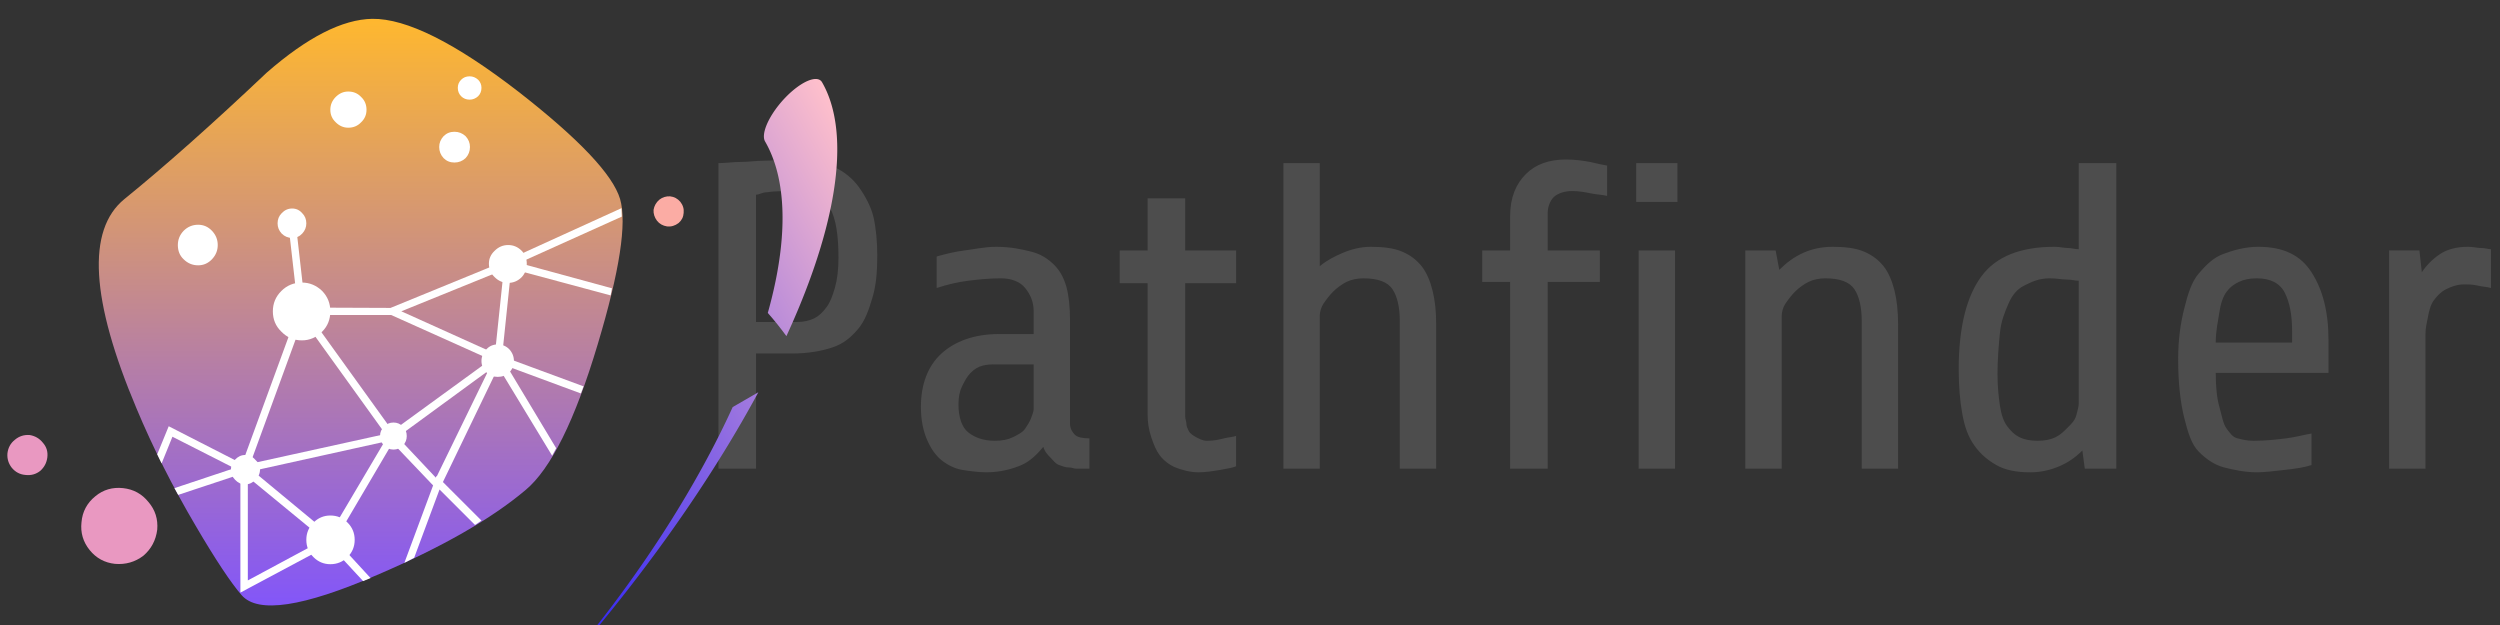 <svg viewBox="0 0 380 95" width="380" height="95" xmlns="http://www.w3.org/2000/svg" xmlns:svg="http://www.w3.org/2000/svg" class="abs tlbr ww hh">
<rect x="0" y="0" width="380" height="95" fill="#333333" stroke="none"/>
<style>
#orbiter{
clip-path: url(#svgPath);
  position: absolute;}
</style>
  <defs>
        <clipPath id="svgPath">
            <path d="M122.4,55.5C108.9,32.1,78.9,24,55.5,37.6S24,81.1,37.6,104.5L122.4,55.5L160,
                     0v160H0V0h160L122.4,55.5z"  />
        </clipPath>
    <linearGradient id="dope" x1="0%" y1="0%" x2="100%" y2="0%">
      <stop offset="0%"   stop-color="blue"/>
      <stop offset="100%" stop-color="pink"/>
    </linearGradient>
  </defs>

 <g>
  <title>Layer 1</title>
  <g id="svg_10" transform="matrix(2.589,0,0,2.589,10.22,206.759) ">
   <g id="svg_11">
    <rect fill="transparent" transform="matrix(0.397,0,0,0.397,69.012,58.53) " x="-182.688" y="-345.806" width="100.026" height="86.752" id="svg_12"/>
    <g transform="matrix(0.397,0,0,0.397,69.012,58.53) " id="svg_13">
     <g id="svg_14">
      <rect fill="transparent" x="-169.169" y="-345.806" width="77.469" height="86.752" id="svg_15"/>
      <g id="svg_16">
       <defs transform="translate(-2.842170943040401e-14,1.586) translate(-0.529,-4.229) translate(-2.842170943040401e-14,3.172) translate(-14.274,-14.274) translate(-38.215,-198.024) translate(-2.842170943040401e-14,0.869) translate(-244.925,-222.343) translate(-85.116,220.606) translate(0.869,0) ">
        <linearGradient x1="0" y1="0" x2="0" y2="1" id="gradient19" gradientTransform="rotate(-180 .5 .5)">
         <stop offset="0" stop-color="#7F53FF"/>
         <stop offset="1" stop-color="#FFB82E"/>
        </linearGradient>
       </defs>
       <path fill="url(#gradient19)" d="m-95.376,-297.705q4.85,-16.15 3.3,-21.45q-1.6,-5.4 -15,-15.85q-14.1,-10.9 -21.65,-10.8q-6.6,0.1 -15.6,7.95q-12.05,11.4 -21.05,18.7q-8.4,6.85 1.8,31q3.6,8.6 8.75,17.35q4.4,7.5 6.8,10.25q3.6,4.1 20,-3q14.35,-6.15 21.95,-12.55q5.65,-4.7 10.7,-21.6z" id="svg_17"/>
      </g>
     </g>
     <g id="svg_18">
      <rect fill="transparent" x="-160.526" y="-317.805" width="68.7" height="56.85" id="svg_19"/>
      <g id="svg_20">
       <defs transform="translate(-2.842170943040401e-14,1.586) translate(-0.529,-4.229) translate(-2.842170943040401e-14,3.172) translate(-14.274,-14.274) translate(-38.215,-198.024) translate(-2.842170943040401e-14,0.869) translate(-244.925,-222.343) translate(-85.116,220.606) translate(0.869,0) ">
        <linearGradient x1="0" y1="0" x2="0" y2="1" id="gradient20" gradientTransform="rotate(-180 .5 .5)">
         <stop offset="0" stop-color="#FFFFFF"/>
         <stop offset="1" stop-color="#FFFFFF"/>
        </linearGradient>
       </defs>
       <path fill="url(#gradient20)" d="m-91.826,-316.555l-0.05,-1.25l-16.8,7.65l-0.45,-0.1l-0.05,0.3l-16.85,6.9l-12.6,-0.05l-1.45,-12.8l-1.1,0.1l1.45,12.7l-0.5,0l0.45,0.7l-8.2,22.4l-10.85,-5.55l-1.7,4.15l0.65,1.35l1.6,-3.95l9.15,4.65l-8.85,2.95l0.55,1l9.2,-3.05l0,17.5l13.2,-7.05l4.95,5.35l1.1,-0.45l-5.2,-5.65l8.45,-14.35l6,6.3l-4.25,11.45l1.45,-0.75l3.75,-10.1l5.25,5.25l0.95,-0.65l-5.7,-5.7l8.2,-17l7.95,13.1l0.6,-1.1l-7.3,-12.15l10.95,4.05l0.4,-1.05l-12.05,-4.45l1.35,-12.95l14.7,3.95l0.2,-1.05l-13.75,-3.75l15.2,-6.85m-46.25,14.55l12.15,0l14.7,6.6l-14.5,10.55l-12.35,-17.15m13.65,-0.55l15.15,-6.15l-1.3,12.4l-13.85,-6.25m-22.7,39.8l0,-15.3l11.25,9.25l-11.25,6.05m27.95,-15.4l-0.05,-0.05l-0.1,0.25l-5.65,-6l13.4,-9.8l-7.6,15.6m-7.75,-5.1l-8.1,13.7l-11.35,-9.4l19.45,-4.3m-12.05,-18.1l12.2,16.95l-20,4.4l7.8,-21.35z" id="svg_21"/>
      </g>
     </g>
     <g id="svg_22">
      <rect fill="transparent" x="-157.476" y="-315.355" width="5.9" height="6" id="svg_23"/>
      <g id="svg_24">
       <defs transform="translate(-2.842170943040401e-14,1.586) translate(-0.529,-4.229) translate(-2.842170943040401e-14,3.172) translate(-14.274,-14.274) translate(-38.215,-198.024) translate(-2.842170943040401e-14,0.869) translate(-244.925,-222.343) translate(-85.116,220.606) translate(0.869,0) ">
        <linearGradient x1="0" y1="0" x2="0" y2="1" id="gradient21" gradientTransform="rotate(-180 .5 .5)">
         <stop offset="0" stop-color="#FFFFFF"/>
         <stop offset="1" stop-color="#FFFFFF"/>
        </linearGradient>
       </defs>
       <path fill="url(#gradient21)" d="m-152.426,-310.255q0.85,-0.9 0.85,-2.1q0,-1.2 -0.85,-2.1q-0.85,-0.9 -2.05,-0.9q-1.25,0 -2.15,0.9q-0.85,0.9 -0.85,2.1q0,1.3 0.85,2.1q0.9,0.9 2.15,0.9q1.2,0 2.05,-0.9z" id="svg_25"/>
      </g>
     </g>
     <g id="svg_26">
      <rect fill="transparent" x="-149.626" y="-286.105" width="26" height="9.15" id="svg_27"/>
      <g id="svg_28">
       <defs transform="translate(-2.842170943040401e-14,1.586) translate(-0.529,-4.229) translate(-2.842170943040401e-14,3.172) translate(-14.274,-14.274) translate(-38.215,-198.024) translate(-2.842170943040401e-14,0.869) translate(-244.925,-222.343) translate(-85.116,220.606) translate(0.869,0) ">
        <linearGradient x1="0" y1="0" x2="0" y2="1" id="gradient22" gradientTransform="rotate(-180 .5 .5)">
         <stop offset="0" stop-color="#FFFFFF"/>
         <stop offset="1" stop-color="#FFFFFF"/>
        </linearGradient>
       </defs>
       <path fill="url(#gradient22)" d="m-124.176,-282.705q0.55,-0.6 0.55,-1.4q0,-0.85 -0.55,-1.4q-0.6,-0.6 -1.4,-0.6q-0.85,0 -1.4,0.6q-0.6,0.55 -0.6,1.4q0,0.8 0.6,1.4q0.55,0.6 1.4,0.6q0.8,0 1.4,-0.6m-21.85,5.05q0.7,-0.6 0.7,-1.5q0,-0.85 -0.7,-1.45q-0.6,-0.7 -1.5,-0.7q-0.85,0 -1.5,0.7q-0.6,0.6 -0.6,1.45q0,0.9 0.6,1.5q0.65,0.7 1.5,0.7q0.9,0 1.5,-0.7z" id="svg_29"/>
      </g>
     </g>
     <g id="svg_30">
      <rect fill="transparent" x="-112.576" y="-312.355" width="6.7" height="19.5" id="svg_31"/>
      <g id="svg_32">
       <defs transform="translate(-2.842170943040401e-14,1.586) translate(-0.529,-4.229) translate(-2.842170943040401e-14,3.172) translate(-14.274,-14.274) translate(-38.215,-198.024) translate(-2.842170943040401e-14,0.869) translate(-244.925,-222.343) translate(-85.116,220.606) translate(0.869,0) ">
        <linearGradient x1="0" y1="0" x2="0" y2="1" id="gradient23" gradientTransform="rotate(-180 .5 .5)">
         <stop offset="0" stop-color="#FFFFFF"/>
         <stop offset="1" stop-color="#FFFFFF"/>
        </linearGradient>
       </defs>
       <path fill="url(#gradient23)" d="m-108.476,-296.955q-0.7,-0.7 -1.7,-0.7q-1,0 -1.65,0.7q-0.75,0.75 -0.75,1.75q0,1 0.75,1.7q0.65,0.65 1.65,0.65q1,0 1.7,-0.65q0.7,-0.7 0.7,-1.7q0,-1 -0.7,-1.75m1.85,-10.65q0.75,-0.8 0.75,-2q0,-1.1 -0.75,-1.9q-0.85,-0.85 -2,-0.85q-1.15,0 -2,0.85q-0.85,0.8 -0.85,1.9q0,1.2 0.85,2q0.85,0.85 2,0.85q1.15,0 2,-0.85z" id="svg_33"/>
      </g>
     </g>
     <g id="svg_34">
      <rect fill="transparent" x="-143.426" y="-317.755" width="8.5" height="19.5" id="svg_35"/>
      <g id="svg_36">
       <defs transform="translate(-2.842170943040401e-14,1.586) translate(-0.529,-4.229) translate(-2.842170943040401e-14,3.172) translate(-14.274,-14.274) translate(-38.215,-198.024) translate(-2.842170943040401e-14,0.869) translate(-244.925,-222.343) translate(-85.116,220.606) translate(0.869,0) ">
        <linearGradient x1="0" y1="0" x2="0" y2="1" id="gradient24" gradientTransform="rotate(-180 .5 .5)">
         <stop offset="0" stop-color="#FFFFFF"/>
         <stop offset="1" stop-color="#FFFFFF"/>
        </linearGradient>
       </defs>
       <path fill="url(#gradient24)" d="m-139.076,-314.055q0.6,-0.65 0.6,-1.5q0,-0.9 -0.6,-1.5q-0.6,-0.7 -1.5,-0.7q-0.9,0 -1.55,0.7q-0.6,0.6 -0.6,1.5q0,0.85 0.6,1.5q0.65,0.65 1.55,0.65q0.9,0 1.5,-0.65m2.95,14.5q1.2,-1.2 1.2,-3q0,-1.75 -1.2,-3q-1.3,-1.25 -3,-1.25q-1.8,0 -3.05,1.25q-1.25,1.25 -1.25,3q0,1.8 1.25,3q1.25,1.3 3.05,1.3q1.7,0 3,-1.3z" id="svg_37"/>
      </g>
     </g>
     <g id="svg_38">
      <rect fill="transparent" x="-134.926" y="-337.305" width="22.35" height="12.75" id="svg_39"/>
      <g id="svg_40">
       <defs transform="translate(-2.842170943040401e-14,1.586) translate(-0.529,-4.229) translate(-2.842170943040401e-14,3.172) translate(-14.274,-14.274) translate(-38.215,-198.024) translate(-2.842170943040401e-14,0.869) translate(-244.925,-222.343) translate(-85.116,220.606) translate(0.869,0) ">
        <linearGradient x1="0" y1="0" x2="0" y2="1" id="gradient25" gradientTransform="rotate(-180 .5 .5)">
         <stop offset="0" stop-color="#FFFFFF"/>
         <stop offset="1" stop-color="#FFFFFF"/>
        </linearGradient>
       </defs>
       <path fill="url(#gradient25)" d="m-132.276,-329.705q1.15,0 1.9,-0.8q0.8,-0.75 0.8,-1.85q0,-1.15 -0.8,-1.9q-0.75,-0.8 -1.9,-0.8q-1.05,0 -1.85,0.8q-0.8,0.8 -0.8,1.9q0,1.1 0.8,1.85q0.8,0.8 1.85,0.8m17.35,4.5q0.65,-0.7 0.65,-1.65q0,-0.9 -0.65,-1.6q-0.7,-0.65 -1.65,-0.65q-0.95,0 -1.6,0.65q-0.65,0.7 -0.65,1.6q0,0.95 0.65,1.65q0.65,0.65 1.6,0.65q0.95,0 1.65,-0.65m1.85,-9.15q0.5,-0.5 0.5,-1.25q0,-0.7 -0.5,-1.2q-0.55,-0.5 -1.25,-0.5q-0.75,0 -1.25,0.5q-0.5,0.5 -0.5,1.2q0,0.75 0.5,1.25q0.5,0.5 1.25,0.5q0.7,0 1.25,-0.5z" id="svg_41"/>
      </g>
     </g>
     <g id="svg_42">
      <rect fill="transparent" x="-138.476" y="-272.355" width="7.15" height="7.2" id="svg_43"/>
      <g id="svg_44">
       <defs transform="translate(-2.842170943040401e-14,1.586) translate(-0.529,-4.229) translate(-2.842170943040401e-14,3.172) translate(-14.274,-14.274) translate(-38.215,-198.024) translate(-2.842170943040401e-14,0.869) translate(-244.925,-222.343) translate(-85.116,220.606) translate(0.869,0) ">
        <linearGradient x1="0" y1="0" x2="0" y2="1" id="gradient26" gradientTransform="rotate(-180 .5 .5)">
         <stop offset="0" stop-color="#FFFFFF"/>
         <stop offset="1" stop-color="#FFFFFF"/>
        </linearGradient>
       </defs>
       <path fill="url(#gradient26)" d="m-132.376,-266.205q1.05,-1.05 1.05,-2.55q0,-1.5 -1.05,-2.55q-1.05,-1.05 -2.55,-1.05q-1.45,0 -2.5,1.05q-1.05,1.05 -1.05,2.55q0,1.5 1.05,2.55q1.05,1.05 2.5,1.05q1.5,0 2.55,-1.05z" id="svg_45"/>
      </g>
     </g>
     <g id="svg_46">
      <rect fill="transparent" x="-87.13" y="-319.559" width="4.468" height="4.468" id="svg_47"/>
      <g id="svg_48">
       <defs transform="translate(-2.842170943040401e-14,1.586) translate(-0.529,-4.229) translate(-2.842170943040401e-14,3.172) translate(-14.274,-14.274) translate(-38.215,-198.024) translate(-2.842170943040401e-14,0.869) translate(-244.925,-222.343) translate(-85.116,220.606) translate(0.869,0) ">
        <linearGradient x1="0" y1="0" x2="0" y2="1" id="gradient27" gradientTransform="rotate(-180 .5 .5)">
         <stop offset="0" stop-color="#FBACA4"/>
         <stop offset="1" stop-color="#FBACA4"/>
        </linearGradient>
       </defs>
       <path fill="url(#gradient27)" d="m-86.626,-315.955q0.55,0.7 1.5,0.85q0.9,0.1 1.7,-0.5q0.7,-0.6 0.75,-1.5q0.1,-0.9 -0.5,-1.65q-0.6,-0.7 -1.5,-0.8q-0.9,-0.05 -1.6,0.5q-0.7,0.6 -0.85,1.5q-0.05,0.85 0.5,1.6z" id="svg_49"/>
      </g>
     </g>
     <g id="svg_50">
      <rect fill="transparent" x="-182.688" y="-284.266" width="22.185" height="19.086" id="svg_51"/>
      <g id="svg_52">
       <defs transform="translate(-2.842170943040401e-14,1.586) translate(-0.529,-4.229) translate(-2.842170943040401e-14,3.172) translate(-14.274,-14.274) translate(-38.215,-198.024) translate(-2.842170943040401e-14,0.869) translate(-244.925,-222.343) translate(-85.116,220.606) translate(0.869,0) ">
        <linearGradient x1="0" y1="0" x2="0" y2="1" id="gradient28" gradientTransform="rotate(-180 .5 .5)">
         <stop offset="0" stop-color="#E998C1"/>
         <stop offset="1" stop-color="#E998C1"/>
        </linearGradient>
       </defs>
       <path fill="url(#gradient28)" d="m-180.026,-278.355q1.25,0.15 2.2,-0.6q0.9,-0.8 1.05,-2q0.15,-1.25 -0.65,-2.15q-0.75,-0.95 -1.95,-1.15q-1.25,-0.1 -2.2,0.7q-0.95,0.75 -1.1,2q-0.1,1.2 0.65,2.15q0.8,0.95 2,1.05m13.25,13.15q2.35,0.2 4.2,-1.2q1.75,-1.5 2.05,-3.85q0.2,-2.35 -1.3,-4.1q-1.45,-1.8 -3.75,-2.05q-2.35,-0.25 -4.1,1.2q-1.85,1.5 -2.05,3.85q-0.25,2.3 1.2,4.1q1.45,1.8 3.75,2.05z" id="svg_53"/>
      </g>
     </g>
    </g>
   </g>
  </g>
  <path fill="#4d4d4d" d="m127.449,39.173c0,-3.317 -0.369,-5.897 -1.29,-7.556c-0.921,-1.659 -2.58,-2.58 -4.976,-2.58c-1.843,0 -3.501,0 -4.607,0.184c-0.737,0 -1.106,0.369 -1.659,0.369c0,0 0,19.35 0,19.35c0,0 6.266,0 6.266,0c0.921,0 1.843,-0.184 2.58,-0.553c0.737,-0.369 1.29,-0.921 1.843,-1.659c0.553,-0.737 0.921,-1.659 1.29,-2.949c0.369,-1.29 0.553,-2.764 0.553,-4.607c0,0 0,0 0,0m5.897,-0.369c0,2.58 -0.184,4.607 -0.737,6.45c-0.553,1.843 -1.106,3.501 -2.211,4.791c-1.106,1.29 -2.211,2.211 -3.87,2.764c-1.659,0.553 -3.686,0.921 -6.081,0.921c0,0 -5.529,0 -5.529,0c0,0 0,17.507 0,17.507c0,0 -5.713,0 -5.713,0c0,0 0,-46.44 0,-46.44c1.106,0 2.211,-0.184 3.501,-0.184c1.106,0 2.211,-0.184 3.501,-0.184c1.29,0 2.764,-0.184 4.054,-0.184c2.58,0 4.791,0.369 6.45,1.106c1.659,0.737 2.949,1.843 3.87,3.133c0.921,1.29 1.843,2.949 2.211,4.607c0.369,1.659 0.553,3.686 0.553,5.713c0,0 0,0 0,0m30.223,32.435c-0.369,0 -0.553,-0.184 -1.106,-0.184c-0.553,0 -0.921,-0.184 -1.474,-0.369c-0.553,-0.184 -0.921,-0.737 -1.29,-1.106c-0.369,-0.369 -0.921,-0.921 -1.106,-1.659c-0.921,1.106 -2.027,2.211 -3.317,2.764c-1.29,0.553 -3.133,1.106 -5.344,1.106c-1.106,0 -2.58,-0.184 -3.686,-0.369c-1.106,-0.184 -2.211,-0.737 -3.133,-1.474c-0.921,-0.737 -1.659,-1.843 -2.211,-3.133c-0.553,-1.29 -0.921,-2.949 -0.921,-4.976c0,-3.501 1.106,-6.266 3.133,-8.109c2.027,-1.843 4.976,-2.949 8.661,-2.949c0,0 5.344,0 5.344,0c0,0 0,-3.501 0,-3.501c0,-1.474 -0.553,-2.58 -1.29,-3.501c-0.737,-0.921 -2.027,-1.474 -3.686,-1.474c-1.843,0 -3.501,0.184 -4.976,0.369c-1.474,0.184 -3.133,0.553 -4.791,1.106c0,0 0,-4.791 0,-4.791c1.29,-0.369 2.764,-0.737 4.239,-0.921c1.474,-0.184 3.133,-0.553 4.791,-0.553c2.211,0 3.87,0.369 5.344,0.737c1.474,0.369 2.58,1.106 3.501,2.027c0.921,0.921 1.474,2.027 1.843,3.317c0.369,1.29 0.553,3.133 0.553,4.976c0,0 0,15.849 0,15.849c0,0.737 0.369,1.29 0.737,1.659c0.369,0.369 1.106,0.553 2.211,0.553c0,0 0,4.607 0,4.607c0,0 -2.027,0 -2.027,0c0,0 0,0 0,0m-12.347,-4.239c1.106,0 2.027,-0.184 2.764,-0.553c0.737,-0.369 1.474,-0.737 1.843,-1.29c0.369,-0.553 0.737,-1.106 0.921,-1.659c0.184,-0.553 0.369,-0.921 0.369,-1.29c0,0 0,-6.819 0,-6.819c0,0 -5.713,0 -5.713,0c-0.737,0 -1.29,0 -2.027,0.184c-0.737,0.184 -1.29,0.553 -1.843,1.106c-0.553,0.553 -0.921,1.29 -1.29,2.027c-0.369,0.737 -0.553,1.659 -0.553,2.764c0,2.027 0.553,3.501 1.474,4.239c0.921,0.737 2.211,1.29 4.054,1.29c0,0 0,0 0,0m28.933,-23.957c0,0 0,20.272 0,20.272c0,0.369 0.184,0.737 0.184,1.106c0,0.369 0.184,0.737 0.369,1.106c0.184,0.369 0.737,0.737 1.106,0.921c0.369,0.184 0.921,0.553 1.659,0.553c1.106,0 1.843,-0.184 2.58,-0.369c0.737,-0.184 1.29,-0.184 1.843,-0.369c0,0 0,4.607 0,4.607c-0.369,0.184 -1.29,0.369 -2.396,0.553c-1.106,0.184 -2.211,0.369 -3.317,0.369c-1.29,0 -2.58,-0.369 -3.501,-0.737c-0.921,-0.369 -1.843,-1.106 -2.396,-1.843c-0.553,-0.737 -0.921,-1.659 -1.29,-2.764c-0.369,-1.106 -0.553,-2.211 -0.553,-3.501c0,0 0,-19.903 0,-19.903c0,0 -4.239,0 -4.239,0c0,0 0,-4.976 0,-4.976c0,0 4.239,0 4.239,0c0,0 0,-7.924 0,-7.924c0,0 5.713,0 5.713,0c0,0 0,7.924 0,7.924c0,0 7.74,0 7.74,0c0,0 0,4.976 0,4.976c0,0 -7.74,0 -7.74,0c0,0 0,0 0,0m14.927,28.196c0,0 0,-46.44 0,-46.44c0,0 5.529,0 5.529,0c0,0 0,15.664 0,15.664c1.106,-0.921 2.211,-1.474 3.501,-2.027c1.29,-0.553 2.764,-0.921 4.239,-0.921c1.843,0 3.501,0.184 4.791,0.737c1.29,0.553 2.211,1.29 2.949,2.211c0.737,0.921 1.29,2.211 1.659,3.686c0.369,1.474 0.553,3.133 0.553,5.16c0,0 0,21.93 0,21.93c0,0 -5.529,0 -5.529,0c0,0 0,-22.483 0,-22.483c0,-2.027 -0.369,-3.686 -1.106,-4.791c-0.737,-1.106 -2.211,-1.659 -4.423,-1.659c-0.921,0 -1.843,0.184 -2.58,0.553c-0.737,0.369 -1.474,0.921 -2.027,1.474c-0.553,0.553 -1.106,1.29 -1.474,1.843c-0.369,0.553 -0.553,1.29 -0.553,1.843c0,0 0,23.22 0,23.22c0,0 -5.529,0 -5.529,0c0,0 0,0 0,0m40.175,-28.38c0,0 0,28.38 0,28.38c0,0 -5.713,0 -5.713,0c0,0 0,-28.38 0,-28.38c0,0 -4.239,0 -4.239,0c0,0 0,-4.791 0,-4.791c0,0 4.239,0 4.239,0c0,0 0,-5.16 0,-5.16c0,-2.949 0.921,-4.976 2.396,-6.45c1.474,-1.474 3.501,-2.211 6.081,-2.211c1.474,0 2.58,0.184 3.686,0.369c1.474,0.369 1.659,0.369 2.58,0.553c0,0 0,4.607 0,4.607c-0.737,-0.184 -1.474,-0.184 -2.396,-0.369c-0.921,-0.184 -1.843,-0.369 -2.949,-0.369c-1.106,0 -2.211,0.369 -2.764,0.921c-0.553,0.553 -0.921,1.474 -0.921,2.396c0,0 0,5.713 0,5.713c0,0 7.924,0 7.924,0c0,0 0,4.791 0,4.791c0,0 -7.924,0 -7.924,0c0,0 0,0 0,0m13.453,-12.163c0,0 0,-5.897 0,-5.897c0,0 6.266,0 6.266,0c0,0 0,5.897 0,5.897c0,0 -6.266,0 -6.266,0c0,0 0,0 0,0m0.369,40.543c0,0 0,-33.172 0,-33.172c0,0 5.529,0 5.529,0c0,0 0,33.172 0,33.172c0,0 -5.529,0 -5.529,0c0,0 0,0 0,0m16.217,0c0,0 0,-33.172 0,-33.172c0,0 4.607,0 4.607,0c0,0 0.553,2.949 0.553,2.949c2.211,-2.211 4.791,-3.501 8.109,-3.501c1.843,0 3.501,0.184 4.791,0.737c1.29,0.553 2.211,1.29 2.949,2.211c0.737,0.921 1.29,2.211 1.659,3.686c0.369,1.474 0.553,3.133 0.553,5.16c0,0 0,21.93 0,21.93c0,0 -5.529,0 -5.529,0c0,0 0,-22.483 0,-22.483c0,-2.027 -0.369,-3.686 -1.106,-4.791c-0.737,-1.106 -2.211,-1.659 -4.423,-1.659c-0.921,0 -1.843,0.184 -2.58,0.553c-0.737,0.369 -1.474,0.921 -2.027,1.474c-0.553,0.553 -1.106,1.29 -1.474,1.843c-0.369,0.553 -0.553,1.29 -0.553,1.843c0,0 0,23.22 0,23.22c0,0 -5.529,0 -5.529,0c0,0 0,0 0,0m51.6,0c0,0 -0.369,-2.764 -0.369,-2.764c-1.106,1.106 -2.211,1.843 -3.501,2.396c-1.29,0.553 -2.764,0.921 -4.423,0.921c-2.211,0 -3.87,-0.369 -5.16,-1.106c-1.29,-0.737 -2.396,-1.659 -3.317,-2.949c-0.921,-1.29 -1.474,-2.764 -1.843,-4.791c-0.369,-2.027 -0.553,-4.239 -0.553,-6.819c0,-6.634 1.29,-11.242 3.501,-14.19c2.211,-2.949 5.897,-4.423 11.057,-4.423c0.737,0 1.474,0.184 2.027,0.184c0.553,0 1.106,0.184 1.659,0.184c0,0 0,-13.084 0,-13.084c0,0 5.713,0 5.713,0c0,0 0,46.44 0,46.44c0,0 -4.791,0 -4.791,0c0,0 0,0 0,0m-7.187,-4.239c1.106,0 2.027,-0.184 2.764,-0.553c0.737,-0.369 1.29,-0.921 1.843,-1.474c0.553,-0.553 1.106,-1.106 1.29,-1.843c0.184,-0.737 0.369,-1.29 0.369,-1.843c0,0 0,-18.613 0,-18.613c-0.553,0 -1.106,-0.184 -1.843,-0.184c-0.737,0 -1.474,-0.184 -2.58,-0.184c-1.659,0 -2.764,0.553 -3.87,1.106c-1.106,0.553 -1.843,1.474 -2.396,2.764c-0.553,1.29 -1.106,2.58 -1.29,4.423c-0.184,1.843 -0.369,4.054 -0.369,6.266c0,2.027 0.184,3.501 0.369,4.791c0.184,1.29 0.553,2.396 1.106,3.133c0.553,0.737 1.106,1.29 1.843,1.659c0.737,0.369 1.659,0.553 2.764,0.553c0,0 0,0 0,0m27.09,-10.32c0,2.211 0.184,3.87 0.553,5.16c0.369,1.29 0.553,2.58 1.106,3.317c0.553,0.737 0.921,1.29 1.659,1.474c0.737,0.184 1.474,0.369 2.396,0.369c1.843,0 3.501,-0.184 4.976,-0.369c1.474,-0.184 2.764,-0.553 3.87,-0.737c0,0 0,4.791 0,4.791c-1.106,0.369 -2.396,0.553 -4.054,0.737c-1.659,0.184 -3.133,0.369 -4.239,0.369c-1.843,0 -3.501,-0.369 -4.976,-0.737c-1.474,-0.369 -2.764,-1.29 -3.87,-2.396c-1.106,-1.106 -1.659,-2.949 -2.211,-5.16c-0.553,-2.211 -0.921,-5.16 -0.921,-8.846c0,-3.133 0.369,-5.529 0.921,-7.74c0.553,-2.211 1.106,-4.054 2.211,-5.344c1.106,-1.29 2.211,-2.396 3.686,-2.949c1.474,-0.553 3.317,-1.106 5.344,-1.106c3.87,0 6.45,1.29 8.109,3.87c1.659,2.58 2.58,5.897 2.58,10.32c0,0 0,4.976 0,4.976c0,0 -17.139,0 -17.139,0c0,0 0,0 0,0m6.266,-14.374c-1.106,0 -2.027,0.184 -2.764,0.553c-0.737,0.369 -1.29,0.737 -1.843,1.474c-0.553,0.737 -0.921,1.843 -1.106,3.133c-0.184,1.29 -0.553,2.764 -0.553,4.607c0,0 11.61,0 11.61,0c0,0 0,-1.659 0,-1.659c0,-2.58 -0.369,-4.423 -1.106,-5.897c-0.737,-1.474 -2.211,-2.211 -4.239,-2.211c0,0 0,0 0,0m20.087,28.933c0,0 0,-33.172 0,-33.172c0,0 4.607,0 4.607,0c0,0 0.369,3.317 0.369,3.317c0.737,-1.106 1.659,-2.027 2.764,-2.764c1.106,-0.737 2.58,-1.106 4.239,-1.106c0.737,0 1.474,0.184 2.027,0.184c0.553,0 1.106,0.184 1.474,0.184c0,0 0,5.897 0,5.897c-0.553,-0.184 -1.29,-0.184 -2.027,-0.369c-0.737,-0.184 -1.474,-0.184 -2.027,-0.184c-1.106,0 -2.027,0.369 -2.764,0.737c-0.737,0.369 -1.29,0.921 -1.843,1.659c-0.553,0.737 -0.737,1.659 -0.921,2.58c-0.184,0.921 -0.369,1.659 -0.369,2.58c0,0 0,20.456 0,20.456c0,0 -5.529,0 -5.529,0c0,0 0,0 0,0" id="svg_57"/>
 </g>
  <g id="orbiter"  >
  <g id="inner" transform=" matrix(0.866, -0.9, 0.25, 0.433, 60, 80)"  >
    <path id="" d="M 0,70 A 65,70 0 0,0 65,0 5,5 0 0,1 75,0 75,70 0 0,1 0,70Z"  fill="url(#dope)">
      <animateTransform attributeName="transform" type="rotate" from="360 0 0" to="0 0 0" dur="4s" repeatCount="indefinite" />
    </path>
    </g>
  </g>  
</svg>
